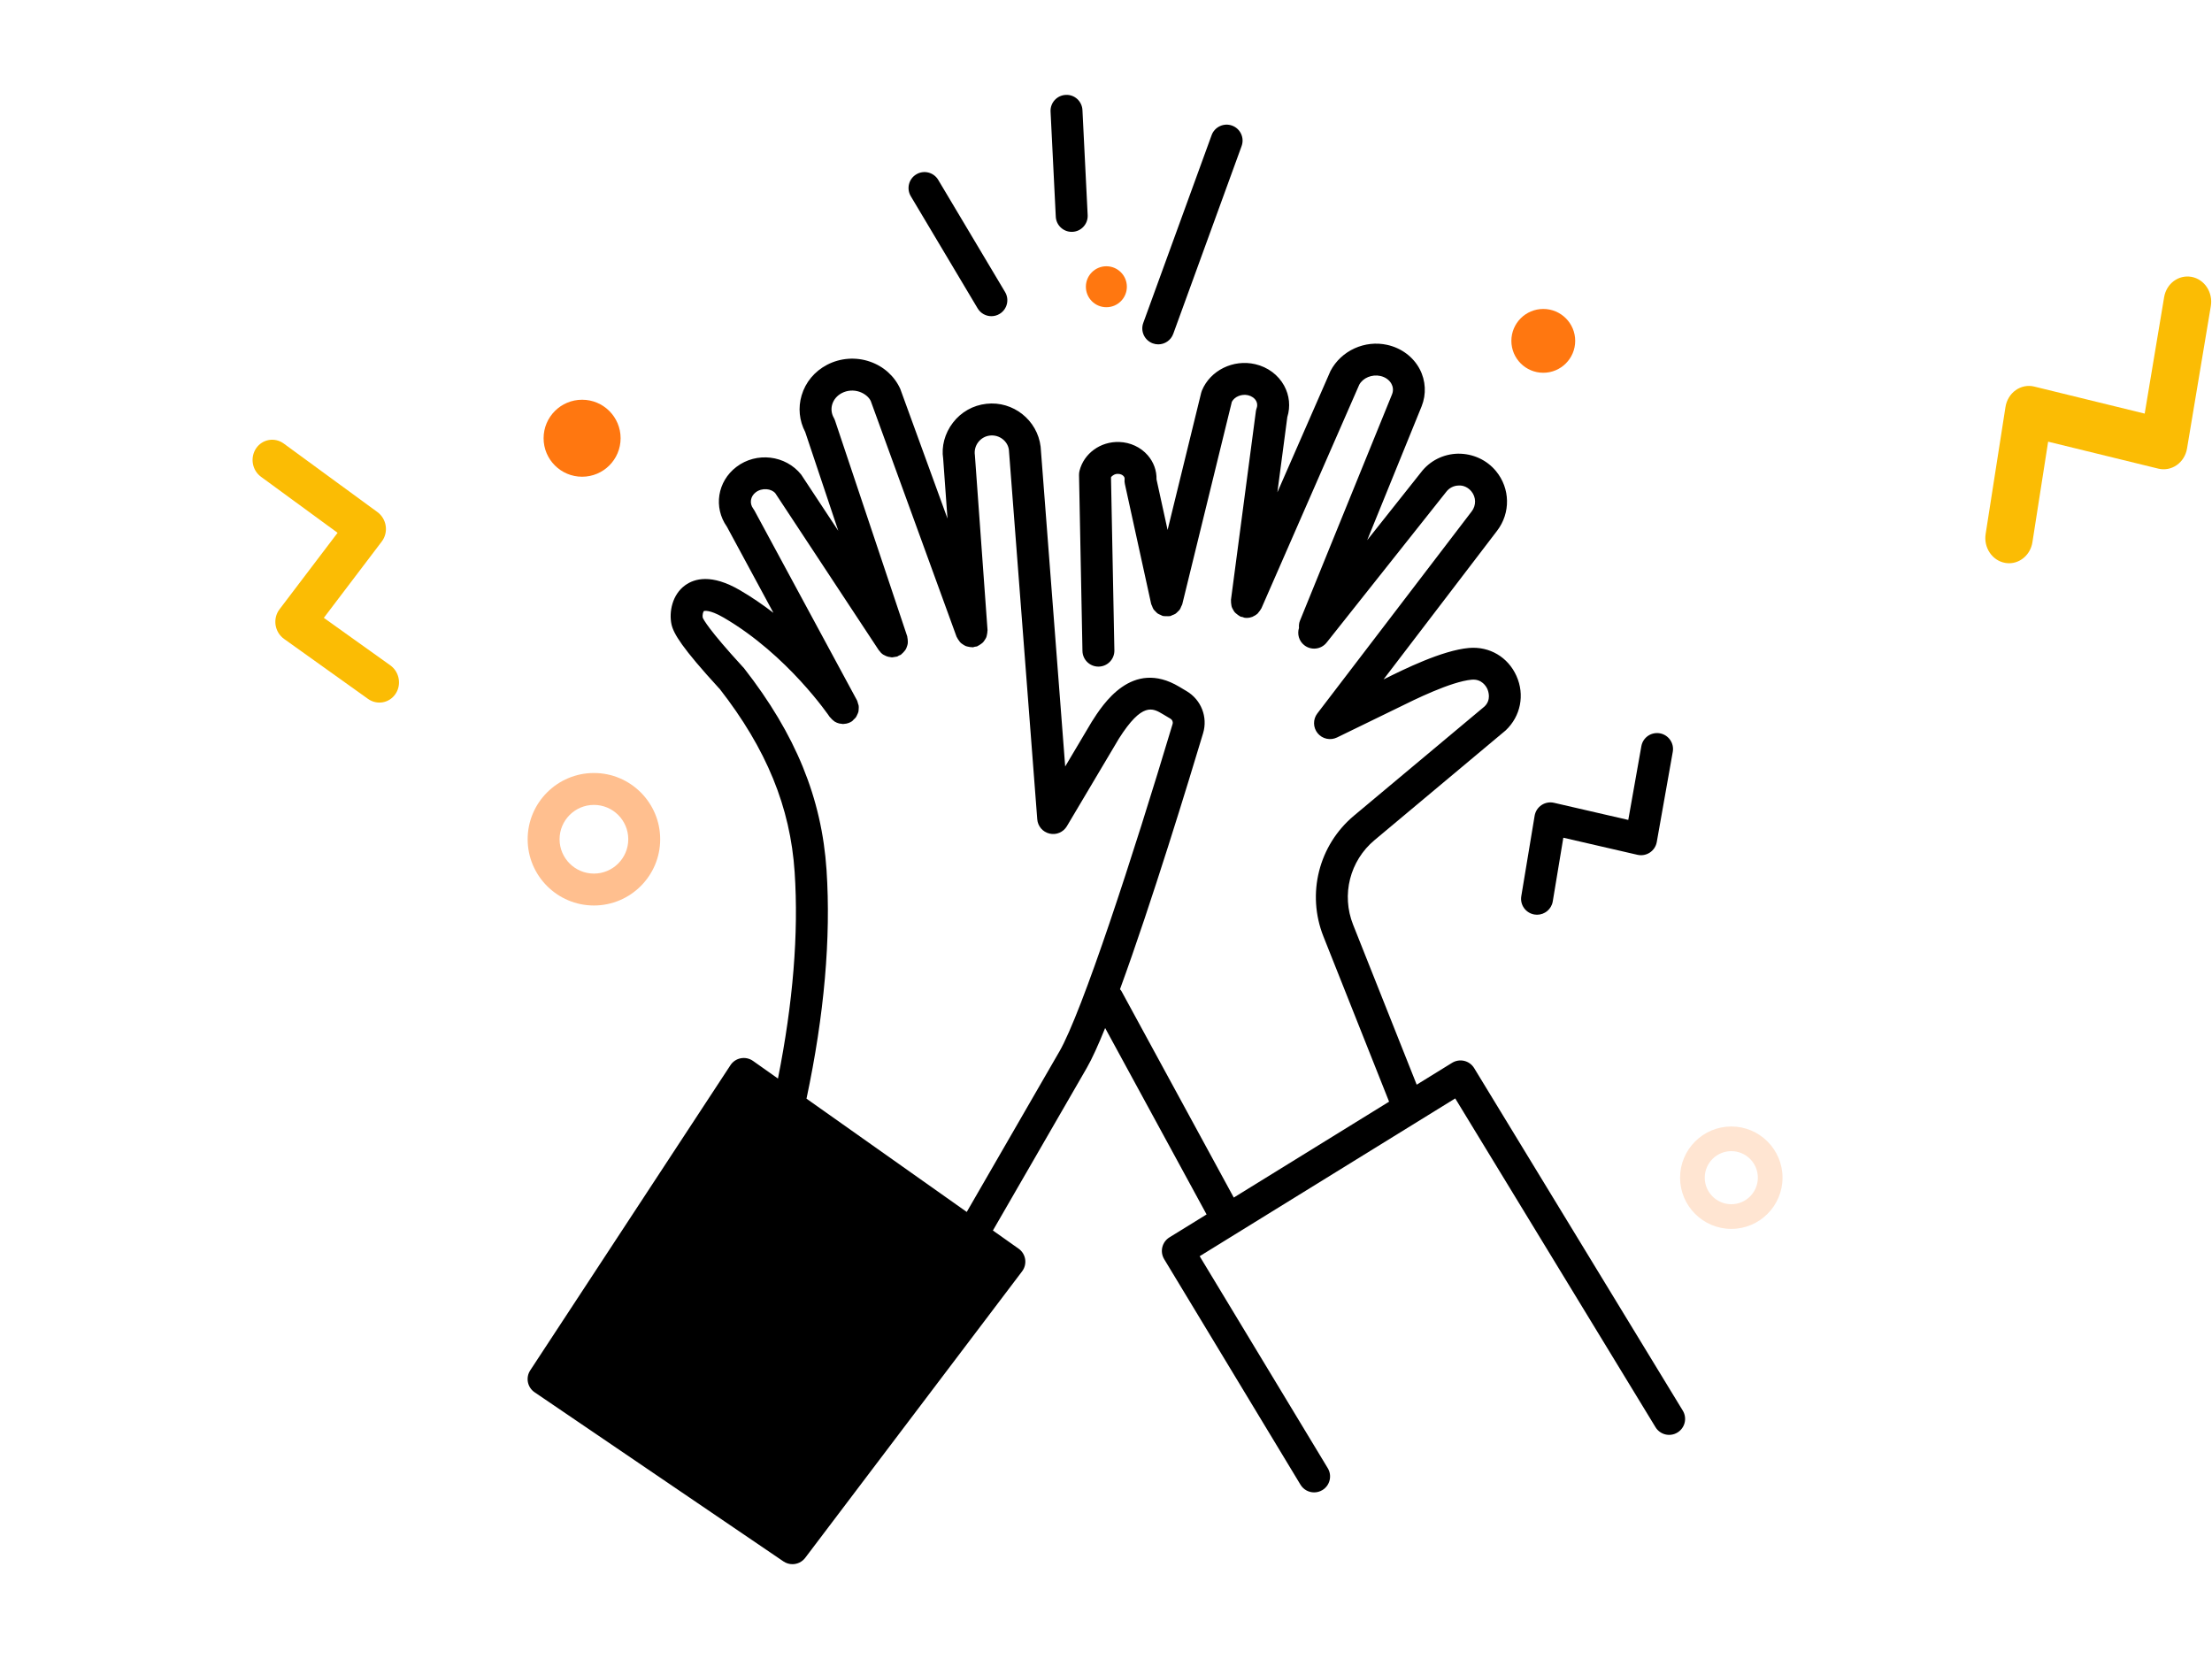 <svg width="216" height="162" viewBox="0 0 216 162" fill="none" xmlns="http://www.w3.org/2000/svg">
<path d="M164.32 137.742L143.949 104.298C143.732 103.943 143.385 103.691 142.981 103.593C142.577 103.498 142.153 103.565 141.798 103.783L138.339 105.918L132.129 90.295C130.968 87.374 131.808 84.055 134.22 82.039L147.028 71.322C148.496 69.936 148.909 67.847 148.078 65.999C147.257 64.169 145.454 63.097 143.441 63.273C140.826 63.504 137.064 65.372 135.258 66.267L135.102 66.344L146.193 51.824C147.519 50.089 147.475 47.698 146.091 46.013C145.175 44.897 143.813 44.29 142.379 44.301C140.936 44.329 139.61 45.005 138.759 46.126L133.505 52.748L138.82 39.678C139.294 38.492 139.225 37.168 138.633 36.043C138.004 34.85 136.851 33.989 135.473 33.679C133.293 33.187 130.971 34.219 129.919 36.23L124.735 48.075L125.705 40.73C126.023 39.699 125.917 38.618 125.397 37.663C124.823 36.61 123.797 35.846 122.575 35.562C120.424 35.062 118.184 36.166 117.37 38.129C117.339 38.202 117.316 38.279 117.295 38.355L114.015 51.75L112.934 46.813C112.954 45.949 112.652 45.118 112.069 44.45C111.385 43.667 110.375 43.196 109.296 43.16C107.451 43.095 105.837 44.285 105.413 45.977C105.38 46.111 105.363 46.248 105.366 46.386L105.701 63.568C105.719 64.417 106.412 65.094 107.26 65.094H107.291C108.151 65.077 108.835 64.367 108.818 63.505L108.488 46.612C108.601 46.422 108.91 46.249 109.195 46.274C109.413 46.281 109.603 46.363 109.72 46.497C109.833 46.625 109.82 46.737 109.817 46.774C109.798 46.94 109.808 47.106 109.845 47.268L112.41 58.974C112.426 59.047 112.472 59.103 112.497 59.174C112.538 59.284 112.574 59.393 112.637 59.491C112.69 59.572 112.762 59.633 112.829 59.702C112.901 59.776 112.966 59.856 113.054 59.915C113.139 59.974 113.236 60.005 113.332 60.046C113.41 60.08 113.476 60.133 113.562 60.153C113.577 60.158 113.593 60.153 113.61 60.155C113.702 60.175 113.798 60.164 113.895 60.167C114.006 60.17 114.116 60.184 114.222 60.163C114.238 60.16 114.252 60.166 114.266 60.163C114.345 60.146 114.406 60.097 114.479 60.068C114.584 60.027 114.687 59.996 114.78 59.935C114.866 59.879 114.931 59.804 115.003 59.733C115.075 59.664 115.149 59.602 115.206 59.519C115.269 59.428 115.304 59.323 115.346 59.22C115.375 59.147 115.425 59.088 115.446 59.01L120.289 39.235C120.554 38.732 121.244 38.449 121.87 38.593C122.224 38.676 122.511 38.878 122.661 39.151C122.745 39.305 122.821 39.55 122.712 39.85C122.676 39.955 122.648 40.062 122.634 40.173L120.202 58.577C120.197 58.608 120.209 58.636 120.208 58.667C120.2 58.779 120.214 58.884 120.23 58.993C120.244 59.086 120.25 59.178 120.279 59.267C120.312 59.364 120.362 59.446 120.412 59.535C120.46 59.621 120.504 59.706 120.569 59.783C120.63 59.854 120.706 59.91 120.781 59.969C120.865 60.038 120.948 60.105 121.046 60.155C121.074 60.169 121.091 60.195 121.121 60.208C121.189 60.237 121.263 60.234 121.333 60.253C121.405 60.273 121.465 60.314 121.542 60.325C121.601 60.333 121.66 60.336 121.719 60.337H121.73H121.747C121.944 60.337 122.132 60.298 122.308 60.23C122.332 60.22 122.35 60.202 122.374 60.191C122.527 60.122 122.668 60.038 122.791 59.928C122.838 59.885 122.869 59.826 122.911 59.778C122.997 59.678 123.078 59.577 123.137 59.457C123.147 59.437 123.165 59.424 123.175 59.404L132.726 37.575C133.081 36.899 133.974 36.531 134.792 36.713C135.278 36.822 135.674 37.106 135.877 37.49C135.997 37.718 136.103 38.078 135.93 38.508L126.94 60.611C126.845 60.843 126.826 61.082 126.845 61.315C126.658 61.912 126.835 62.587 127.356 62.999C128.029 63.535 129.011 63.421 129.544 62.747L141.222 48.03C141.515 47.645 141.957 47.419 142.439 47.411C142.908 47.376 143.375 47.609 143.682 47.985C144.145 48.548 144.159 49.348 143.715 49.93L128.635 69.669C128.197 70.243 128.211 71.042 128.668 71.601C129.126 72.16 129.91 72.328 130.556 72.015L136.642 69.052C138.022 68.369 141.684 66.549 143.713 66.37C144.701 66.284 145.128 67.037 145.234 67.27C145.342 67.51 145.635 68.345 144.957 68.99L132.219 79.645C128.774 82.526 127.574 87.267 129.23 91.441L135.643 107.577L120.477 116.941L109.493 96.753C109.46 96.692 109.404 96.655 109.365 96.6C112.45 88.175 116.123 76.126 117.482 71.595C117.954 70.025 117.297 68.339 115.883 67.496L115.143 67.055C110.528 64.305 107.696 68.766 106.605 70.486L104.015 74.846L101.617 43.622C101.305 41.02 98.923 39.135 96.325 39.43C95.016 39.575 93.854 40.23 93.051 41.276C92.249 42.319 91.915 43.611 92.1 44.79L92.521 50.634L87.909 37.969C87.334 36.713 86.277 35.768 84.934 35.308C83.567 34.839 82.046 34.952 80.767 35.62C79.544 36.258 78.657 37.321 78.277 38.611C77.92 39.813 78.048 41.076 78.629 42.187L81.858 51.834L78.235 46.343C76.709 44.439 73.871 44.1 71.911 45.592C70.047 47.01 69.653 49.552 70.981 51.432L75.526 59.845C74.504 59.061 73.404 58.301 72.221 57.614C69.489 56.032 67.827 56.486 66.91 57.147C65.636 58.066 65.319 59.761 65.567 60.949C65.762 61.876 66.627 63.295 70.209 67.204L70.266 67.258C74.844 73.123 77.175 78.813 77.597 85.167C77.996 91.153 77.438 97.932 75.967 105.32L73.53 103.597C73.184 103.354 72.759 103.261 72.34 103.339C71.924 103.417 71.559 103.661 71.328 104.015L51.778 133.812C51.31 134.524 51.5 135.476 52.203 135.954L76.505 152.472C76.773 152.654 77.078 152.741 77.381 152.741C77.854 152.741 78.32 152.526 78.626 152.124L99.809 124.143C100.063 123.807 100.169 123.382 100.106 122.964C100.04 122.547 99.811 122.174 99.465 121.931L96.956 120.157L106.119 104.289C106.632 103.403 107.244 102.046 107.917 100.387L117.822 118.589L114.196 120.827C113.468 121.276 113.239 122.226 113.682 122.958L126.99 144.977C127.282 145.462 127.797 145.73 128.323 145.73C128.598 145.73 128.875 145.658 129.128 145.506C129.866 145.06 130.101 144.104 129.656 143.367L117.147 122.667L142.102 107.26L161.659 139.365C162.108 140.1 163.061 140.336 163.801 139.885C164.537 139.438 164.769 138.48 164.322 137.745L164.32 137.742ZM103.42 102.727L94.402 118.346L78.754 107.284C80.493 99.097 81.15 91.585 80.711 84.955C80.243 77.95 77.705 71.716 72.647 65.244L72.509 65.094C69.189 61.473 68.682 60.476 68.62 60.308C68.572 60.074 68.659 59.73 68.735 59.669C68.741 59.669 69.226 59.474 70.657 60.304C76.918 63.945 80.982 69.95 81.022 70.01C81.046 70.046 81.083 70.063 81.11 70.098C81.188 70.196 81.273 70.281 81.37 70.356C81.418 70.394 81.46 70.436 81.513 70.468C81.65 70.551 81.799 70.612 81.953 70.649C82.015 70.665 82.076 70.666 82.14 70.674C82.201 70.682 82.26 70.699 82.322 70.699C82.383 70.699 82.444 70.683 82.504 70.677C82.556 70.671 82.604 70.669 82.654 70.658C82.793 70.627 82.93 70.582 83.061 70.512C83.079 70.501 83.09 70.484 83.109 70.473C83.132 70.459 83.16 70.457 83.184 70.442C83.259 70.392 83.304 70.317 83.366 70.258C83.438 70.191 83.513 70.132 83.569 70.054C83.628 69.972 83.664 69.883 83.706 69.792C83.749 69.699 83.796 69.612 83.821 69.512C83.843 69.425 83.841 69.338 83.848 69.249C83.856 69.137 83.866 69.029 83.849 68.915C83.837 68.833 83.802 68.758 83.776 68.677C83.746 68.585 83.74 68.489 83.692 68.401L73.675 49.86C73.639 49.792 73.596 49.726 73.55 49.665C73.167 49.156 73.273 48.471 73.798 48.072C74.414 47.603 75.33 47.703 75.716 48.175L85.813 63.492C85.82 63.504 85.833 63.509 85.841 63.52C85.95 63.677 86.081 63.811 86.235 63.917C86.266 63.937 86.3 63.946 86.332 63.965C86.459 64.04 86.592 64.097 86.735 64.133C86.796 64.149 86.854 64.153 86.914 64.161C86.981 64.171 87.044 64.192 87.112 64.192C87.167 64.192 87.223 64.171 87.278 64.166C87.348 64.158 87.413 64.149 87.483 64.132C87.524 64.121 87.566 64.126 87.608 64.112C87.675 64.09 87.722 64.041 87.782 64.01C87.843 63.981 87.912 63.973 87.969 63.934C88.001 63.914 88.016 63.881 88.046 63.858C88.133 63.791 88.203 63.714 88.273 63.632C88.337 63.559 88.4 63.488 88.448 63.406C88.498 63.319 88.529 63.227 88.562 63.132C88.594 63.038 88.626 62.948 88.639 62.85C88.653 62.753 88.647 62.66 88.643 62.562C88.638 62.454 88.63 62.353 88.604 62.247C88.594 62.211 88.604 62.175 88.59 62.138L81.54 41.069C81.507 40.974 81.467 40.882 81.418 40.796C81.191 40.392 81.135 39.93 81.264 39.494C81.404 39.02 81.739 38.624 82.207 38.382C82.729 38.109 83.357 38.064 83.921 38.255C84.448 38.436 84.858 38.794 85.026 39.151L93.411 62.186C93.424 62.219 93.45 62.241 93.464 62.272C93.504 62.364 93.559 62.44 93.617 62.521C93.679 62.611 93.738 62.7 93.818 62.775C93.877 62.831 93.945 62.87 94.013 62.917C94.111 62.984 94.206 63.047 94.316 63.091C94.394 63.122 94.475 63.133 94.558 63.152C94.67 63.177 94.779 63.199 94.895 63.197C94.927 63.197 94.955 63.211 94.988 63.209C95.063 63.205 95.125 63.167 95.197 63.152C95.267 63.136 95.339 63.146 95.409 63.119C95.44 63.108 95.46 63.083 95.49 63.069C95.591 63.026 95.677 62.965 95.766 62.901C95.844 62.845 95.923 62.795 95.989 62.727C96.057 62.655 96.107 62.572 96.162 62.49C96.218 62.404 96.272 62.325 96.311 62.23C96.345 62.144 96.359 62.052 96.378 61.96C96.4 61.853 96.422 61.748 96.42 61.636C96.42 61.604 96.434 61.575 96.433 61.544L95.197 44.449C95.128 43.994 95.245 43.541 95.526 43.176C95.808 42.81 96.213 42.581 96.671 42.53C97.592 42.428 98.415 43.087 98.518 43.931L101.287 80.001C101.338 80.679 101.824 81.245 102.487 81.399C103.157 81.558 103.835 81.26 104.181 80.677L109.262 72.121C111.54 68.535 112.561 69.146 113.549 69.736L114.291 70.177C114.478 70.289 114.564 70.499 114.501 70.704C110.626 83.625 105.68 98.823 103.423 102.728L103.42 102.727Z" fill="black"/>
<path d="M95.468 30.115C95.761 30.604 96.278 30.875 96.808 30.875C97.079 30.875 97.355 30.805 97.604 30.655C98.344 30.215 98.586 29.26 98.147 28.52L91.616 17.563C91.175 16.825 90.218 16.58 89.479 17.023C88.739 17.463 88.498 18.418 88.937 19.158L95.468 30.115Z" fill="black"/>
<path d="M112.57 33.531C112.745 33.595 112.927 33.626 113.103 33.626C113.739 33.626 114.338 33.233 114.567 32.599L121.242 14.262C121.537 13.454 121.121 12.56 120.311 12.265C119.506 11.972 118.607 12.39 118.314 13.197L111.639 31.534C111.344 32.342 111.76 33.236 112.57 33.531Z" fill="black"/>
<path d="M104.651 22.64C104.678 22.64 104.704 22.64 104.731 22.638C105.591 22.596 106.253 21.864 106.21 21.006L105.7 10.745C105.656 9.885 104.924 9.215 104.065 9.267C103.205 9.309 102.543 10.041 102.587 10.899L103.096 21.16C103.137 21.993 103.827 22.64 104.651 22.64Z" fill="black"/>
<path d="M57.997 88.421C61.565 88.421 64.467 85.519 64.467 81.952C64.467 78.385 61.565 75.483 57.997 75.483C54.428 75.483 51.525 78.385 51.525 81.952C51.525 85.519 54.428 88.421 57.997 88.421ZM57.997 78.598C59.846 78.598 61.35 80.103 61.35 81.952C61.35 83.801 59.845 85.305 57.997 85.305C56.148 85.305 54.642 83.801 54.642 81.952C54.642 80.103 56.147 78.598 57.997 78.598Z" fill="#FFBF8F"/>
<path d="M169.061 120C171.819 120 174.062 117.757 174.062 115C174.062 112.243 171.819 110 169.061 110C166.302 110 164.058 112.243 164.058 115C164.058 117.757 166.302 120 169.061 120ZM169.061 112.408C170.491 112.408 171.653 113.571 171.653 115C171.653 116.429 170.489 117.592 169.061 117.592C167.632 117.592 166.467 116.429 166.467 115C166.467 113.571 167.631 112.408 169.061 112.408Z" fill="#FFE5D2"/>
<path d="M150.526 78.617C150.169 78.857 149.926 79.232 149.856 79.656L148.553 87.51C148.411 88.359 148.986 89.161 149.836 89.301C149.921 89.315 150.007 89.323 150.091 89.323C150.839 89.323 151.5 88.782 151.626 88.021L152.658 81.802L159.898 83.471C160.312 83.566 160.75 83.488 161.107 83.251C161.464 83.016 161.707 82.643 161.782 82.224L163.345 73.414C163.496 72.567 162.93 71.758 162.082 71.607C161.222 71.461 160.426 72.023 160.276 72.869L159 80.065L151.743 78.392C151.325 78.296 150.883 78.379 150.526 78.617Z" fill="black"/>
<path d="M56.842 46.552C58.919 46.552 60.602 44.869 60.602 42.793C60.602 40.717 58.919 39.034 56.842 39.034C54.765 39.034 53.082 40.717 53.082 42.793C53.082 44.869 54.765 46.552 56.842 46.552Z" fill="#FF7710"/>
<path d="M150.701 36.4C152.422 36.4 153.817 35.005 153.817 33.285C153.817 31.564 152.422 30.169 150.701 30.169C148.979 30.169 147.584 31.564 147.584 33.285C147.584 35.005 148.979 36.4 150.701 36.4Z" fill="#FF7710"/>
<path d="M108.036 30C106.931 30 106.035 29.105 106.035 28C106.035 26.895 106.931 26 108.036 26C109.141 26 110.037 26.895 110.037 28C110.037 29.105 109.141 30 108.036 30Z" fill="#FF7710"/>
<path d="M196.83 38.101C196.299 38.48 195.938 39.072 195.834 39.741L193.897 52.138C193.686 53.478 194.541 54.744 195.804 54.966C195.931 54.988 196.058 55 196.184 55C197.296 55 198.278 54.147 198.465 52.944L199.999 43.129L210.761 45.763C211.378 45.912 212.029 45.789 212.559 45.416C213.09 45.044 213.451 44.457 213.562 43.795L215.886 29.889C216.11 28.551 215.269 27.275 214.009 27.037C212.73 26.805 211.547 27.693 211.324 29.028L209.427 40.388L198.639 37.747C198.018 37.594 197.36 37.725 196.83 38.101Z" fill="#FBBC04"/>
<path d="M26.91 61.035C26.996 61.581 27.293 62.071 27.736 62.387L35.934 68.245C36.819 68.879 38.026 68.657 38.627 67.752C38.687 67.66 38.741 67.566 38.785 67.468C39.175 66.602 38.908 65.538 38.113 64.97L31.622 60.332L37.282 52.875C37.605 52.447 37.745 51.897 37.664 51.353C37.584 50.81 37.29 50.322 36.855 50.003L27.712 43.315C26.833 42.67 25.624 42.877 25.011 43.775C24.398 44.69 24.618 45.923 25.496 46.565L32.965 52.028L27.291 59.502C26.965 59.932 26.827 60.49 26.91 61.035Z" fill="#FBBC04"/>
</svg>
